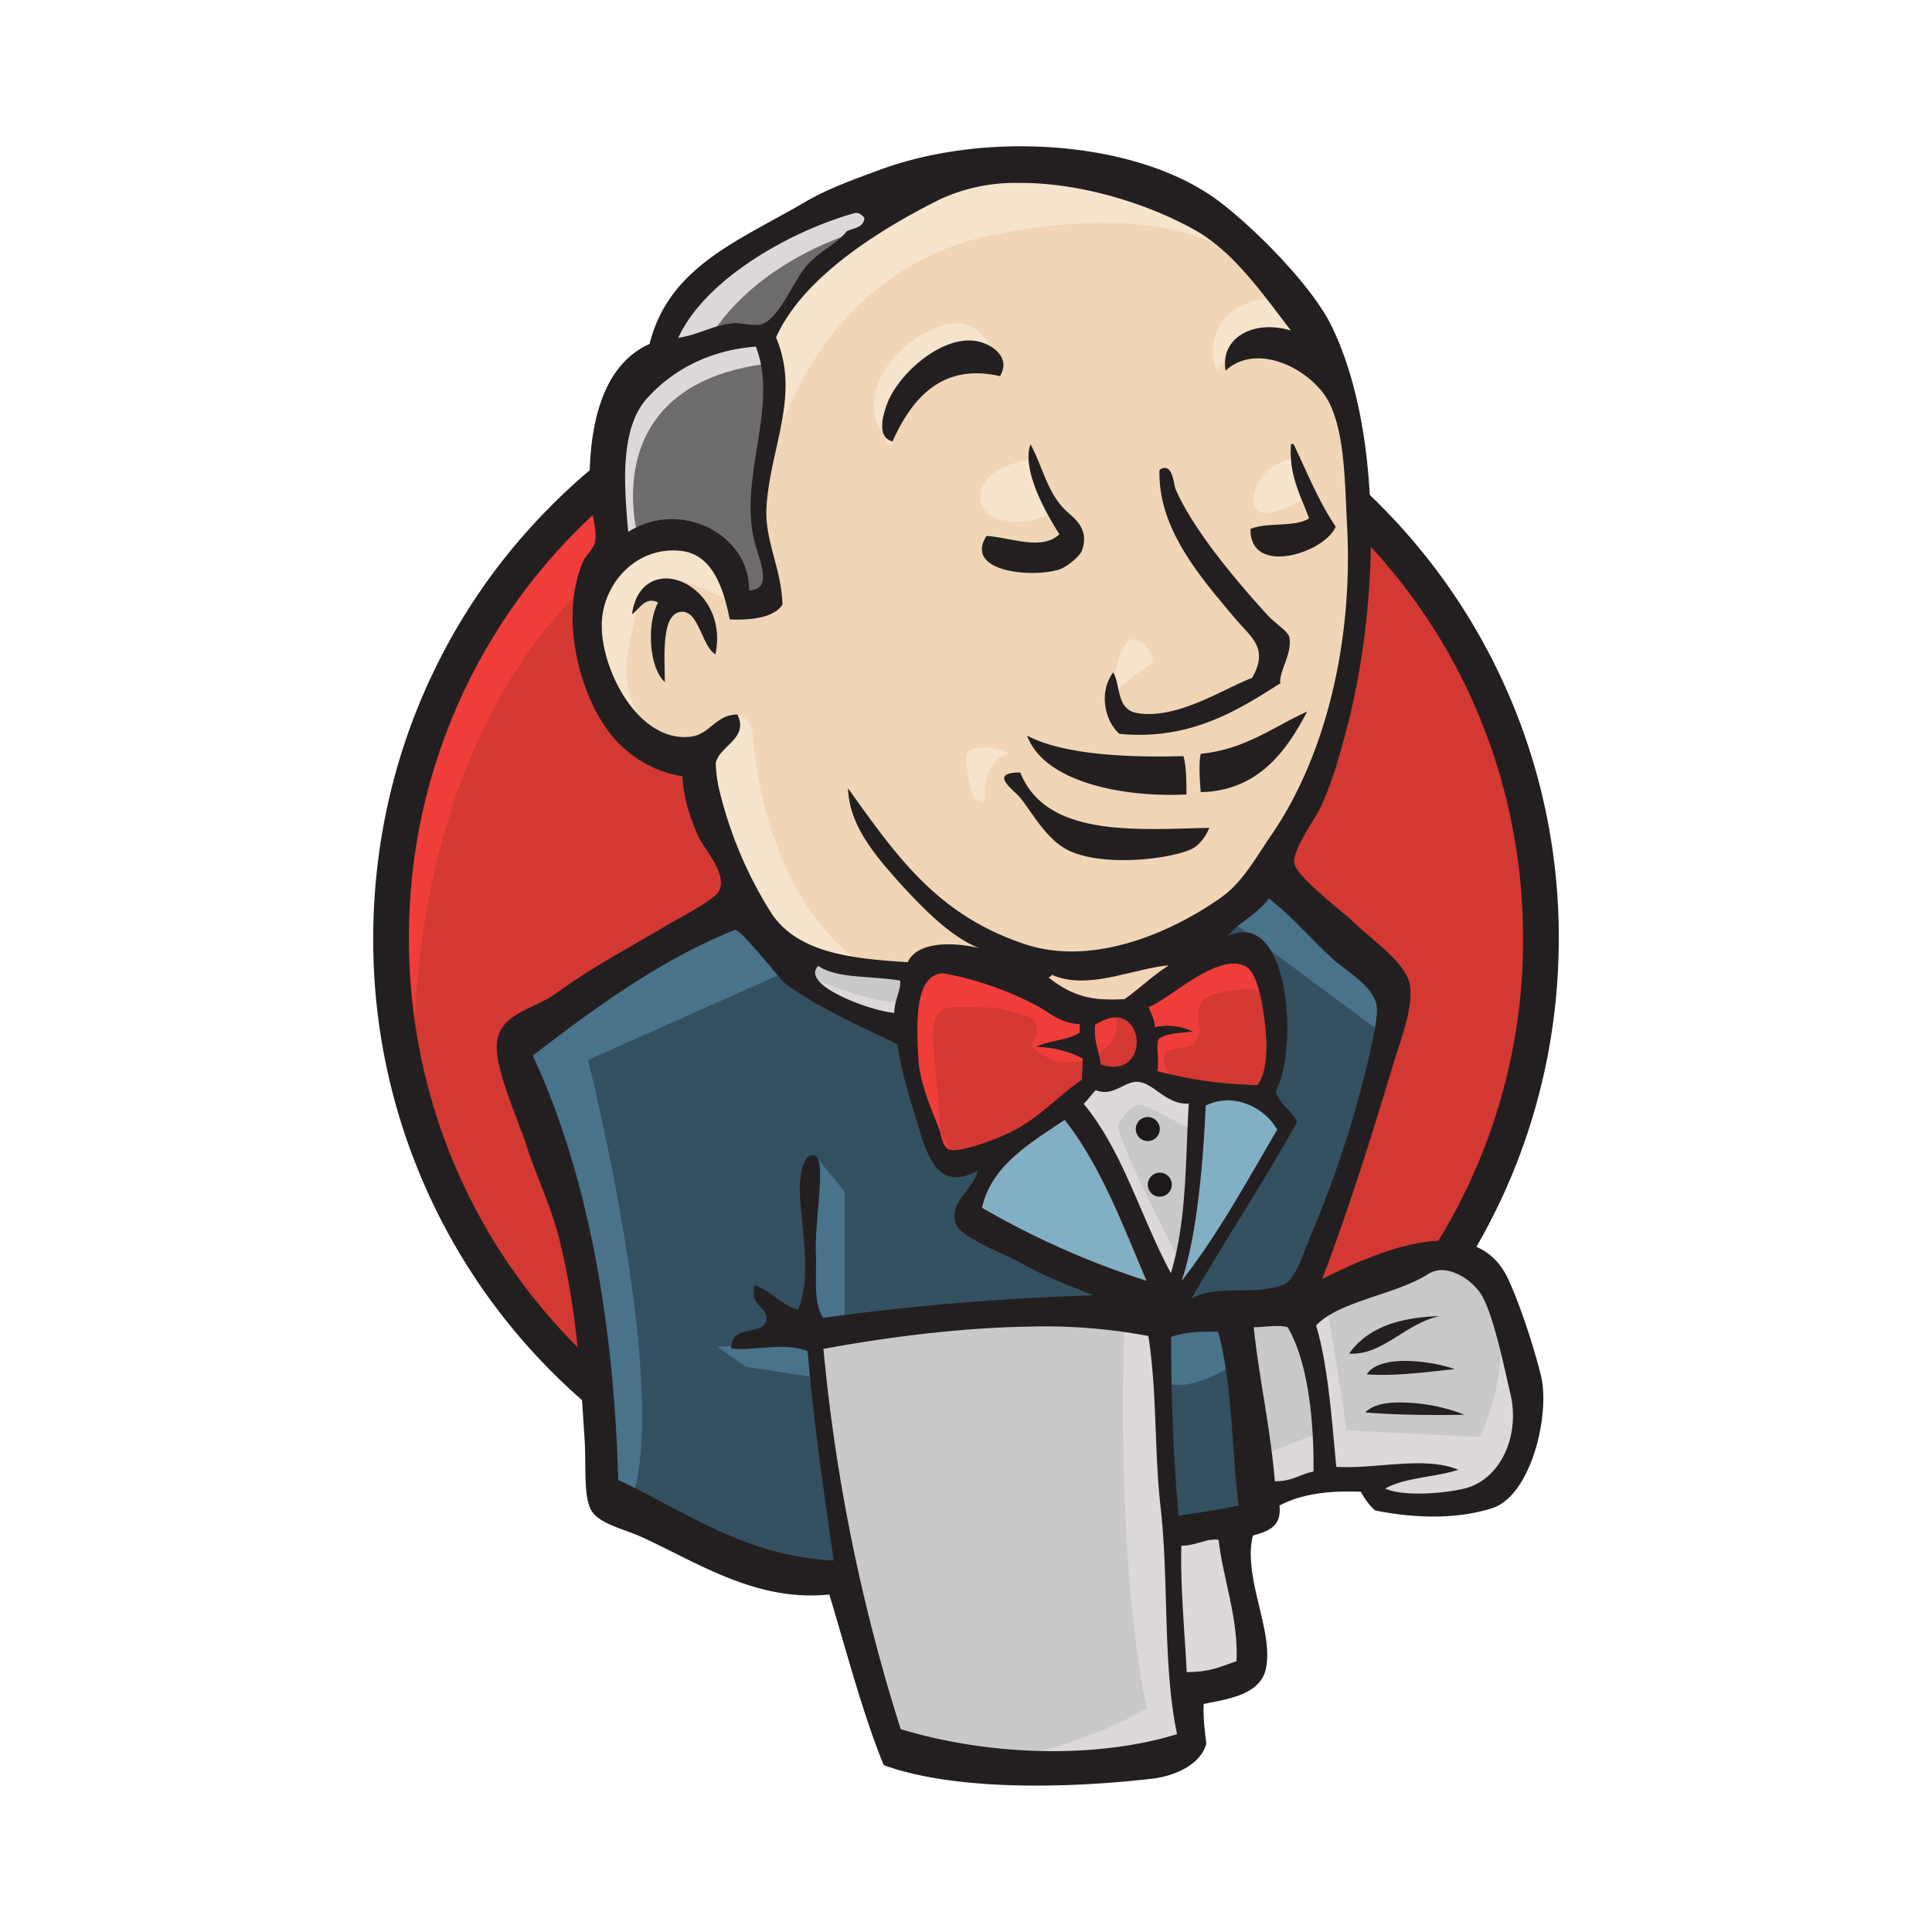 <svg width="66" height="66" fill="none" xmlns="http://www.w3.org/2000/svg"><g clip-path="url(#a)"><path d="M52.64 31.98c0 11.1-8.8 20.1-19.64 20.1-10.85 0-19.64-9-19.64-20.1 0-11.09 8.8-20.09 19.64-20.09 10.85 0 19.64 9 19.64 20.1Z" fill="#D33833"/><path d="M14.16 36.96s-1.42-20.95 17.88-21.55l-1.34-2.24-10.48 3.51-3 3.45-2.61 5-1.5 5.85.45 3.89" fill="#EF3D3A"/><path d="M19.55 18.28a19.65 19.65 0 0 0-5.58 13.78c0 5.38 2.13 10.25 5.58 13.78a18.75 18.75 0 0 0 26.9 0 19.65 19.65 0 0 0 5.58-13.78c0-5.39-2.13-10.25-5.58-13.78a18.75 18.75 0 0 0-26.9 0Zm-.87 28.41a20.87 20.87 0 0 1-5.93-14.63c0-5.71 2.26-10.89 5.93-14.63a19.97 19.97 0 0 1 28.64 0 20.87 20.87 0 0 1 5.93 14.63c0 5.7-2.26 10.89-5.93 14.63a19.97 19.97 0 0 1-28.64 0Z" fill="#231F20"/><path d="m41.27 32.1-3 .45-4.04.44-2.61.08-2.55-.08-1.94-.6-1.72-1.86-1.35-3.82-.3-.82-1.8-.6-1.04-1.72-.75-2.47.82-2.17 1.95-.68 1.57.75.75 1.65.9-.15.3-.38-.3-1.72-.08-2.17.45-2.99-.02-1.7 1.36-2.19 2.4-1.72 4.19-1.8 4.64.68 4.04 2.92L45 12.42l1.2 2.17.3 5.39-.9 4.63-1.65 4.12-1.57 2.17" fill="#F0D6B7"/><path d="m43.51 29.93-1.8 1.8v6.95l-1.56 6.41-.75.02.6 7.19 2.84-.38-.67-6.88-1.27.03 3.44-.18s1.72-4.34 1.72-4.56c0-.23 1.5-6.29 1.5-6.29l-3.37-3.52-.68-.6Zm-18.03 1.12-1.87.75-5.99 4.11.38 1.2 1.72 5.09.75 8.45.52.9 7.48 2.54.45-.52-.9-6.29v-1.8l10.7-.44.83-.45-6.51-3.07 1.2-2.32-1.73.6-.67-.82-.9-3.9-.75-.22-1.64-.52-1.42-1.27-1.65-2.02Z" fill="#335061"/><path d="m21 18.93 1.94-.68 1.57.75.75 1.65.9-.15.22-.9-.45-1.72.45-4.12-.38-2.24 1.35-1.57 2.92-2.32-.82-1.12-4.12 2.02-1.72 1.34-.97 2.1-1.5 2.02-.45 2.4.3 2.54Z" fill="#6D6B6D"/><path d="M31 6.76c-.5 0-1.1.05-1.1.05l-4.87 1.87-1.87 1.87-.82 1.5 1.72-.16s1.12-2.76 5.61-4.11c2.8-.84 2.2-1.01 1.34-1.02Zm-5 4.76-4.11.97-1.2 3.9.3 2.54.82-.53s-1.57-5.23 4.42-5.98l-.23-.9Z" fill="#DCD9D8"/><path d="M35.62 5.2c-.58.02-1.15.13-1.69.34-4.48 1.72-7.78 4.86-7.7 6.88.13 3.44.07 3.44.07 3.44S27.58 9.28 34.01 8c5.3-1.04 8.08.23 9.13 1.42 0 0-3.61-4.3-7.52-4.21Zm8.02 4.97c-.24 0-2.15.05-2.22 1.87 0 0 0 .3.15.6 0 0 1.72-1.94 2.77-.9l-.68-1.57h-.02Zm-11.02.88c-.37.01-.82.17-1.38.55-1.64 1.12-1.5 2.69-1.2 2.99.3.3.22.9.45.49.23-.42.15-1.76.98-2.14.82-.37 2.17-.79 2.7-.1 0 0-.24-1.82-1.55-1.79Zm11.57 4.59s-1.24.26-1.35 1.34c-.12 1.09 1.35.23 1.57.15l-.22-1.5Zm-9.06.07s-1.64.23-1.64 1.27c0 1.05 1.87.98 2.39.53l-.75-1.8Zm-13.32 2.7L20.1 20.2l.3 2.24.9 2.32.97.3c-1.42-1.72-.75-2.92-.45-4.56.3-1.65 3.15.07 3.15.07l-.08-1.12-1.12-.9-1.95-.14Zm16.9 3.43c-.5-.02-.69 1.59-.73 2 .14-.4 1.4-1.2 1.4-1.2s0-.62-.62-.8h-.05Zm-.73 2a.17.17 0 0 0 0 .1v-.1Zm-12.8.57-.97.95.22 3.3 2.4 3.74s2.68.6 2.4.37C26 30.23 25.77 25.51 25.7 25c-.08-.52-.52-.58-.52-.58Zm8.43 1.12c-.3 0-.5.1-.55.17-.19.25.2 1.6.2 1.6l.38.08c-.08-1.5.82-1.64.82-1.64a1.91 1.91 0 0 0-.85-.21Z" fill="#F7E4CD"/><path d="m24.96 30.97-7.34 4.94.83 2.32 1.94 8.38.08 4.42 1.04.37c1.5-3.6-1.42-15.19-1.42-15.19l7.04-3.14-2.17-2.1Zm2.89 8.51-.2.47s-.15 1.35-.15 1.72c0 .38.15 3.52.15 3.52h1.2V40.7l-1-1.22Zm.02 6.38-3.36.15.97.68 2.4.37v-1.2Zm15.64-15.93L42.1 31.5l5.24 3.89.15-1.8-3.97-3.66Zm-1.5 14.66-2.61.52.37 2.1c.97.45 2.62-.75 2.62-.75l-.37-1.87Z" fill="#49728B"/><path d="M27.13 32.4v.67l.95 1.05 2.99 1.34.08-2.24-2.08-.23-1.94-.6Zm21.9 10.62-2.4.75-2.3 1.12-1.21-.22-.95.37.8 6.29 2.91-.83 5.54-.3.82-2.54-1.5-4.41-1.71-.23Zm-9.63 2.1h-4.36l-7.02.37.13 3.44.77 4.64 1.55 6.29 3.44.74 5.69-.45.07-1.12-.67-6.06.4-7.86Zm.57-.6-1.64-4.2-1.72-2.46s.37-1.05.9-1.05h1.72l1.64.6-.15 2.77-.75 4.34Z" fill="#C9C9C9"/><path d="m27.8 33.44-.22.3 1.27.9 2.1.45-.08-.9c-.75.23-3.07-.75-3.07-.75Zm10.4 3.22-1.72.22 2.92 6.89.6.07.3-.74s-2.1-4.05-2.1-4.64c0 0 .37-.9.9-.68.52.23 1.64.83 1.64.83v-1.43l-2.54-.52Zm7.1 7.86-.96.37.82 4.12c-.3-.08-2.25.82-2.25.82l.23 1.2.82-.3 2.62-.38.75.98 2.24.07 1.35-.3 1.2-1.8-.08-1.34-.82-2.4c.22 1.8-.67 3.52-.67 3.52-.38 0-4.57-.22-4.57-.22 0-.45-.67-4.34-.67-4.34Zm-5.75.07-1.13.45s-.37 7.78.75 13.32c0 0-2.24 1.42-5.53 1.8l6.28-.23.75-.45-.9-12.27-.22-2.62Zm1.95 8c-.32 0-.8.24-1.14.21-.05 1.19.12 3.08.18 4.32.78 0 1.12-.17 1.7-.37.07-1.46-.46-2.8-.61-4.14a.5.5 0 0 0-.13-.01Z" fill="#DCD9D8"/><path d="M42.09 32.92c-.96.05-2.25 1.27-2.85 1.48.07.23.2.4.21.69.42-.1.94-.03 1.3.15-.42.04-.89.04-1.17.24-.1.3.03.7-.04 1.11 1 .29 2.15.44 3.42.48.25-.32.33-.94.3-1.54-.03-.73-.23-2.24-.68-2.5a.88.88 0 0 0-.49-.11Zm-9.86.33c-1.02.02-.91 1.8-.86 2.88.04.92.52 1.9.73 2.5.1.29.12.59.36.64.43.1 1.85-.46 2.25-.68.86-.47 1.52-1.21 2.25-1.7l.03-.73a3.81 3.81 0 0 0-1.59-.4c.44-.22 1.08-.22 1.48-.48v-.29c-.72-.06-1-.38-1.47-.64a11.18 11.18 0 0 0-3.18-1.1Zm5.88 1.51c-.2 0-.43.08-.69.25-.05.55.08.73.19 1.36 1.53.48 1.54-1.62.5-1.61Z" fill="#D33833"/><path d="m42 32.4-2.85 1.64-.15.83v1.64l1.05.38s-.53-.75-.15-.98c.37-.22.75 0 .97-.37.23-.38 0-.6.08-1.05.07-.45.45-.52.82-.6.37-.07 1.42-.22 1.57.15l-.45-1.34-.9-.3Zm-9.43.45c-.37-.01-.7.05-.95.22-1.76 1.2-.35 3.96.52 5.59-.08-.94-.15-1.87-.24-2.8-.16-1.75.42-1.44 1.93-1.44.23 0 1.42.27 1.5.45.41.83-.68.64.47 1.27.98.53 2.7-.32 2.3-1.5-.22-.26-1.14-.08-1.48-.25l-1.75-.91a5.95 5.95 0 0 0-2.3-.63Zm-.43 5.8.05.7.27-.08-.32-.61Z" fill="#EF3D3A"/><path d="M34.56 5c-1.57.03-3.1.3-4.39.76-.95.35-1.87.67-2.7 1.16-2.24 1.31-4.62 2.19-5.28 4.83-1.63.73-2.13 2.82-2.04 5.25.01.47.27 1.06.18 1.5-.04.24-.35.52-.41.67-.79 1.87-.16 4.32.75 5.65.54.8 1.45 1.51 2.64 1.7.05.72.22 1.33.55 2.06.21.45 1 1.28.7 1.86-.14.3-1.4.94-1.83 1.2-1.43.85-2.46 1.37-3.77 2.32-.85.6-2.18.69-1.97 2.1.14.95.68 2.13 1 3.09.33 1.03.8 1.97 1.08 3.04.62 2.39.75 4.64.9 6.97.06.9-.04 1.87.2 2.38.24.52 1.14.68 1.8.99 1.89.87 3.89 2.2 6.36 1.94.6 1.98 1.15 4.1 1.86 5.83 2.54.92 6.55.77 9.19.46.8-.1 1.65-.5 1.83-1.2-.05-.42-.11-.84-.09-1.35.83-.17 1.95-.31 2.13-1.23.26-1.28-.8-3.11-.45-4.52.48-.15.99-.27.91-1.03.8-.42 1.76-.51 2.78-.47.13.25.32.5.49.64 1.42.28 2.8.3 4-.08 1.33-.44 1.97-3.18 1.67-4.49-.22-.92-.71-2.44-1.13-3.34-1.14-2.43-4.53-.9-6.35 0 .88-2.32 1.64-4.72 2.42-7.32.23-.78.69-1.88.58-2.69-.1-.76-1.27-1.55-1.9-2.15-.34-.34-1.96-1.56-2.05-2.02-.1-.44.66-1.45.9-1.95.34-.72.6-1.6.76-2.2 1.27-4.46 1.4-10.59-.41-14.26-.7-1.39-2.61-3.3-3.81-4.21-1.77-1.34-4.48-1.94-7.1-1.89Zm.2 1.25c2.13-.03 4.49.72 6.08 1.62 1.34.76 2.32 2.21 3.26 3.42-1.31-.39-2.43.28-2.23 1.37 1.1-1.01 2.98-.01 3.54 1.1.53 1.07.53 2.66.61 4.24.2 3.85-.7 7.82-2.64 10.6-.51.75-.95 1.56-1.68 2.07-1.75 1.23-4.41 2.35-6.7 1.58-3-1-4.38-3.02-6.03-5.32.04 1.27.93 2.3 1.8 3.27.77.84 1.7 1.8 2.68 2.19-.82-.2-2.1-.26-2.44.48-1.93-.12-3.72-.32-4.63-1.63a13.96 13.96 0 0 1-1.78-4.14 4.7 4.7 0 0 1-.15-1.02c.1-.59 1.15-.85.74-1.67-.76 0-.93.7-1.63.76-1.8.18-3.08-2.39-3-3.94.07-1.32 1.19-2.58 2.71-2.41 1.08.12 1.45 1.3 1.66 2.34.62.03 1.51-.03 1.8-.51-.03-1.19-.58-2.13-.55-3.22.08-2.04 1.19-3.89.33-5.9.92-2.08 3.61-3.73 5.6-4.72a6.09 6.09 0 0 1 2.66-.56Zm-5.48 1.02c.09.02.17.08.25.17-.02.35-.37.34-.6.46-.37.45-.9.66-1.35 1.15-.46.51-.98 1.88-1.58 2.03-.31.07-.66-.06-.92-.04-.7.05-1.2.4-1.91.5.92-2 3.79-3.63 6.02-4.26a.2.2 0 0 1 .1 0Zm3.83 4.36c-1.16 0-2.47 1.24-2.81 2.18-.14.38-.36 1.13.19 1.27.62-1.38 1.63-2.7 3.67-2.23.4-.65-.3-1.12-.82-1.2a1.53 1.53 0 0 0-.23-.02Zm-7.29.21c.79 2.01-.57 4.4-.06 6.59.15.67.69 1.71-.17 1.74.03-1.91-2.34-3.13-4.13-2-.12-1.45-.33-3.5.66-4.58.91-1 2.17-1.63 3.7-1.75Zm18.28 3.33c-.07 1.1.34 1.76.62 2.54-.49.31-1.44.12-2 .36-.03 1.63 2.53.83 2.91-.08-.58-.85-.98-1.86-1.44-2.82h-.1Zm-8.9.02c-.3.86.52 2.32.99 3.06-.6.58-1.69.1-2.49.06-.77 1.21 1.5 1.44 2.47 1.15.27-.08.73-.47.79-.65.27-.76-.27-1.1-.55-1.37-.63-.6-.77-1.45-1.2-2.25Zm4.62.8c-.06-.01-.13 0-.21.07-.06 2.02 1.44 3.7 2.56 5.04.55.66 1.2 1.03.6 2.06-.98.37-2.56 1.43-3.92 1.2-.72-.12-.56-.94-.82-1.39-.5.66-.3 1.65.21 2.1 2.4.23 4.03-.79 5.5-1.73-.07-.37.43-1.03.3-1.59-.05-.19-.49-.46-.75-.75-1.07-1.17-2.54-2.92-3.13-4.29-.05-.12-.09-.7-.34-.72Zm-17.05 3.77c-.56 0-1.06.36-1.18 1.22.25-.16.45-.62.89-.4-.4.76-.3 2.24.23 2.72 0-.9-.14-2.44.63-2.4.54.04.65 1.19 1.1 1.45.32-1.52-.75-2.57-1.67-2.59Zm21.9 4.54c-1.18.53-2.12 1.3-3.65 1.45-.07.26-.04.9 0 1.31 2-.04 2.96-1.47 3.64-2.76Zm-9.58.84c.58 1.56 3.22 2.11 5.44 2 0-.46 0-.93-.1-1.31-1.72.05-4.07-.02-5.34-.7Zm-.24 1.25c-1.13 0-.18.62.01.87.4.5.86 1.37 1.58 1.76 1.14.6 3.4.35 4.21.01.3-.12.55-.46.66-.75-2.55.06-5.58.32-6.46-1.9Zm8.5 4.3c.88.7 1.4 1.36 2.24 2.12.46.4 1.35.9 1.44 1.56.06.36-.17 1.27-.25 1.68a37.08 37.08 0 0 1-1.99 6.12c-.28.7-.56 1.56-.93 1.71-1.04.41-2.3-.04-3.17.5 1.18-2.04 2.47-3.98 3.62-6.05-.17-.41-.6-.59-.73-1.05.81-1.53.44-6.3-1.64-5.3.3-.42 1.06-.77 1.41-1.3ZM25.1 31.77c.19-.07 1.56 1.72 1.76 1.86 1.12.8 2.5 1.42 3.8 2.04.08.6.26 1.36.59 2.4.35 1.13.65 2.74 2.15 1.92-.14.65-.98 1.05-.75 1.81.15.48 1.73 1.06 2.23 1.35.92.52 1.76.8 2.47 1.1-3.22.1-6.25.36-9.23.77-.36-.56-.21-1.4-.25-2.29-.04-.96.36-3.11-.02-3.25-.43-.15-.5.71-.52.9-.08 1.01.48 3.15-.07 4.36-.6-.17-.9-.63-1.47-.83-.22.7.46.73.39 1.18-.1.58-1.2.1-1.2.97.72.11 1.84-.23 2.61.1.2 2.37.53 4.63.89 7.15-3.09-.16-5.08-1.7-7.36-2.75-.14-5.03-.94-10.25-2.92-14.5 2.08-1.6 4.4-3.3 6.9-4.29Zm17.1 1.15c.13 0 .26.04.38.11.45.26.65 1.77.68 2.5.03.6-.05 1.21-.3 1.54a14.2 14.2 0 0 1-3.42-.48c.07-.4-.06-.81.04-1.1.28-.2.75-.2 1.17-.25a2.03 2.03 0 0 0-1.3-.15c0-.29-.14-.46-.21-.69.62-.22 1.99-1.53 2.95-1.48Zm-2.28.06c-.53.34-.99.78-1.5 1.15-1.13.06-1.75-.08-2.59-.73.02-.05.1-.03.1-.1 1.22.55 2.76-.21 3.99-.32ZM27.96 33c.63.44 1.85.33 2.79.5.04.3-.2.68-.2 1.1-.78-.05-3.24-.95-2.6-1.6Zm4.27.25a11.16 11.16 0 0 1 3.18 1.1c.48.26.75.58 1.48.64l-.01.29c-.4.26-1.04.26-1.48.48.65.02 1.15.18 1.59.4l-.03.72c-.73.5-1.4 1.24-2.25 1.7-.4.23-1.82.8-2.25.7-.24-.06-.27-.36-.36-.65-.21-.6-.69-1.58-.73-2.5-.05-1.08-.16-2.86.86-2.88Zm5.82 1.51h.17c.93.15.86 2.07-.61 1.61-.11-.63-.24-.8-.2-1.36.25-.16.46-.23.64-.25Zm.84 2.2c.54.05.96.79 1.72.74-.12 1.98-.06 3.97-.61 5.79-1.03-1.9-1.64-4.17-2.98-5.78.15-.15.27-.32.41-.47.6.25 1-.33 1.46-.28Zm3.07.63c.73 0 1.34.47 1.67 1-1.04 1.77-2.03 3.6-3.26 5.16.52-1.52.74-4.05.82-5.98.24-.11.5-.18.77-.18Zm-5.59.67c1.23 1.56 1.97 3.56 2.8 5.49a28.59 28.59 0 0 1-5.62-2.5c.33-1.44 1.64-2.2 2.82-2.99Zm12.91 5.13c.54.02 1.07.45 1.3.8.42.63.8 2.5 1.03 3.48.32 1.47-.41 2.9-1.58 3.18-.85.2-2.16.26-2.71 0 .68-.38 1.7-.38 2.5-.64-1.14-.48-2.81-.02-4.17-.1-.16-1.69-.29-3.5-.69-4.83.8-.84 2.71-1.05 3.8-1.74a.9.9 0 0 1 .52-.15Zm-.09 1.57c-1.4.04-2.48.4-3.1 1.28 1.13.08 1.94-1.05 3.1-1.28Zm-5.48.34c.1 0 .2.02.28.04.74 1.27.9 3.39.88 4.93-.46.09-.76.35-1.32.33-.14-1.75-.55-3.59-.72-5.26.27 0 .58-.05.88-.04Zm-8.58.02a19.1 19.1 0 0 1 4.1.32c.3 1.95.2 3.87.41 5.78.3 2.54.07 5.44.57 7.82-2.7.84-6.38.76-9.44-.17a61.77 61.77 0 0 1-2.64-12.99c2-.37 4.56-.72 7-.76Zm6.48.17c.49 1.74.46 3.96.7 5.94-.73.16-1.27.23-2.05.35a67.85 67.85 0 0 1-.25-6.11c.56-.19 1.05-.18 1.6-.18Zm6.34 1c-.55.01-1.05.13-1.26.46.96.07 2.07-.08 3.01-.18a5.65 5.65 0 0 0-1.75-.28Zm-.16 1.42c-.49 0-.92.1-1.15.34 1.01.09 2.33.1 3.39.08a6.13 6.13 0 0 0-2.24-.42Zm-6.43 4.7c.1-.02.2-.02.27 0 .15 1.33.68 2.68.61 4.14-.58.2-.92.37-1.7.37-.06-1.24-.23-3.13-.18-4.32.3.02.69-.14 1-.2Z" fill="#231F20"/><path d="M41.96 37.59c-.27 0-.53.06-.77.18-.08 1.93-.3 4.46-.82 5.98 1.23-1.57 2.22-3.39 3.26-5.16a2.01 2.01 0 0 0-1.67-1Zm-5.59.67c-1.18.8-2.5 1.55-2.82 3a28.6 28.6 0 0 0 5.61 2.49c-.82-1.93-1.56-3.93-2.79-5.49Z" fill="#81B0C4"/><path d="M39.92 32.98c-.53.34-.99.78-1.5 1.15-1.13.06-1.75-.08-2.59-.73.02-.05.1-.03.1-.1 1.22.55 2.76-.21 3.99-.32Z" fill="#F0D6B7"/><path d="M39.62 38.57a.41.41 0 1 1-.82 0 .41.41 0 0 1 .82 0Zm.41 1.9a.41.41 0 1 1-.82 0 .41.41 0 0 1 .82 0Z" fill="#1D1919"/></g><defs><clipPath id="a"><path fill="#fff" transform="translate(5 5)" d="M0 0h56v56H0z"/></clipPath></defs></svg>